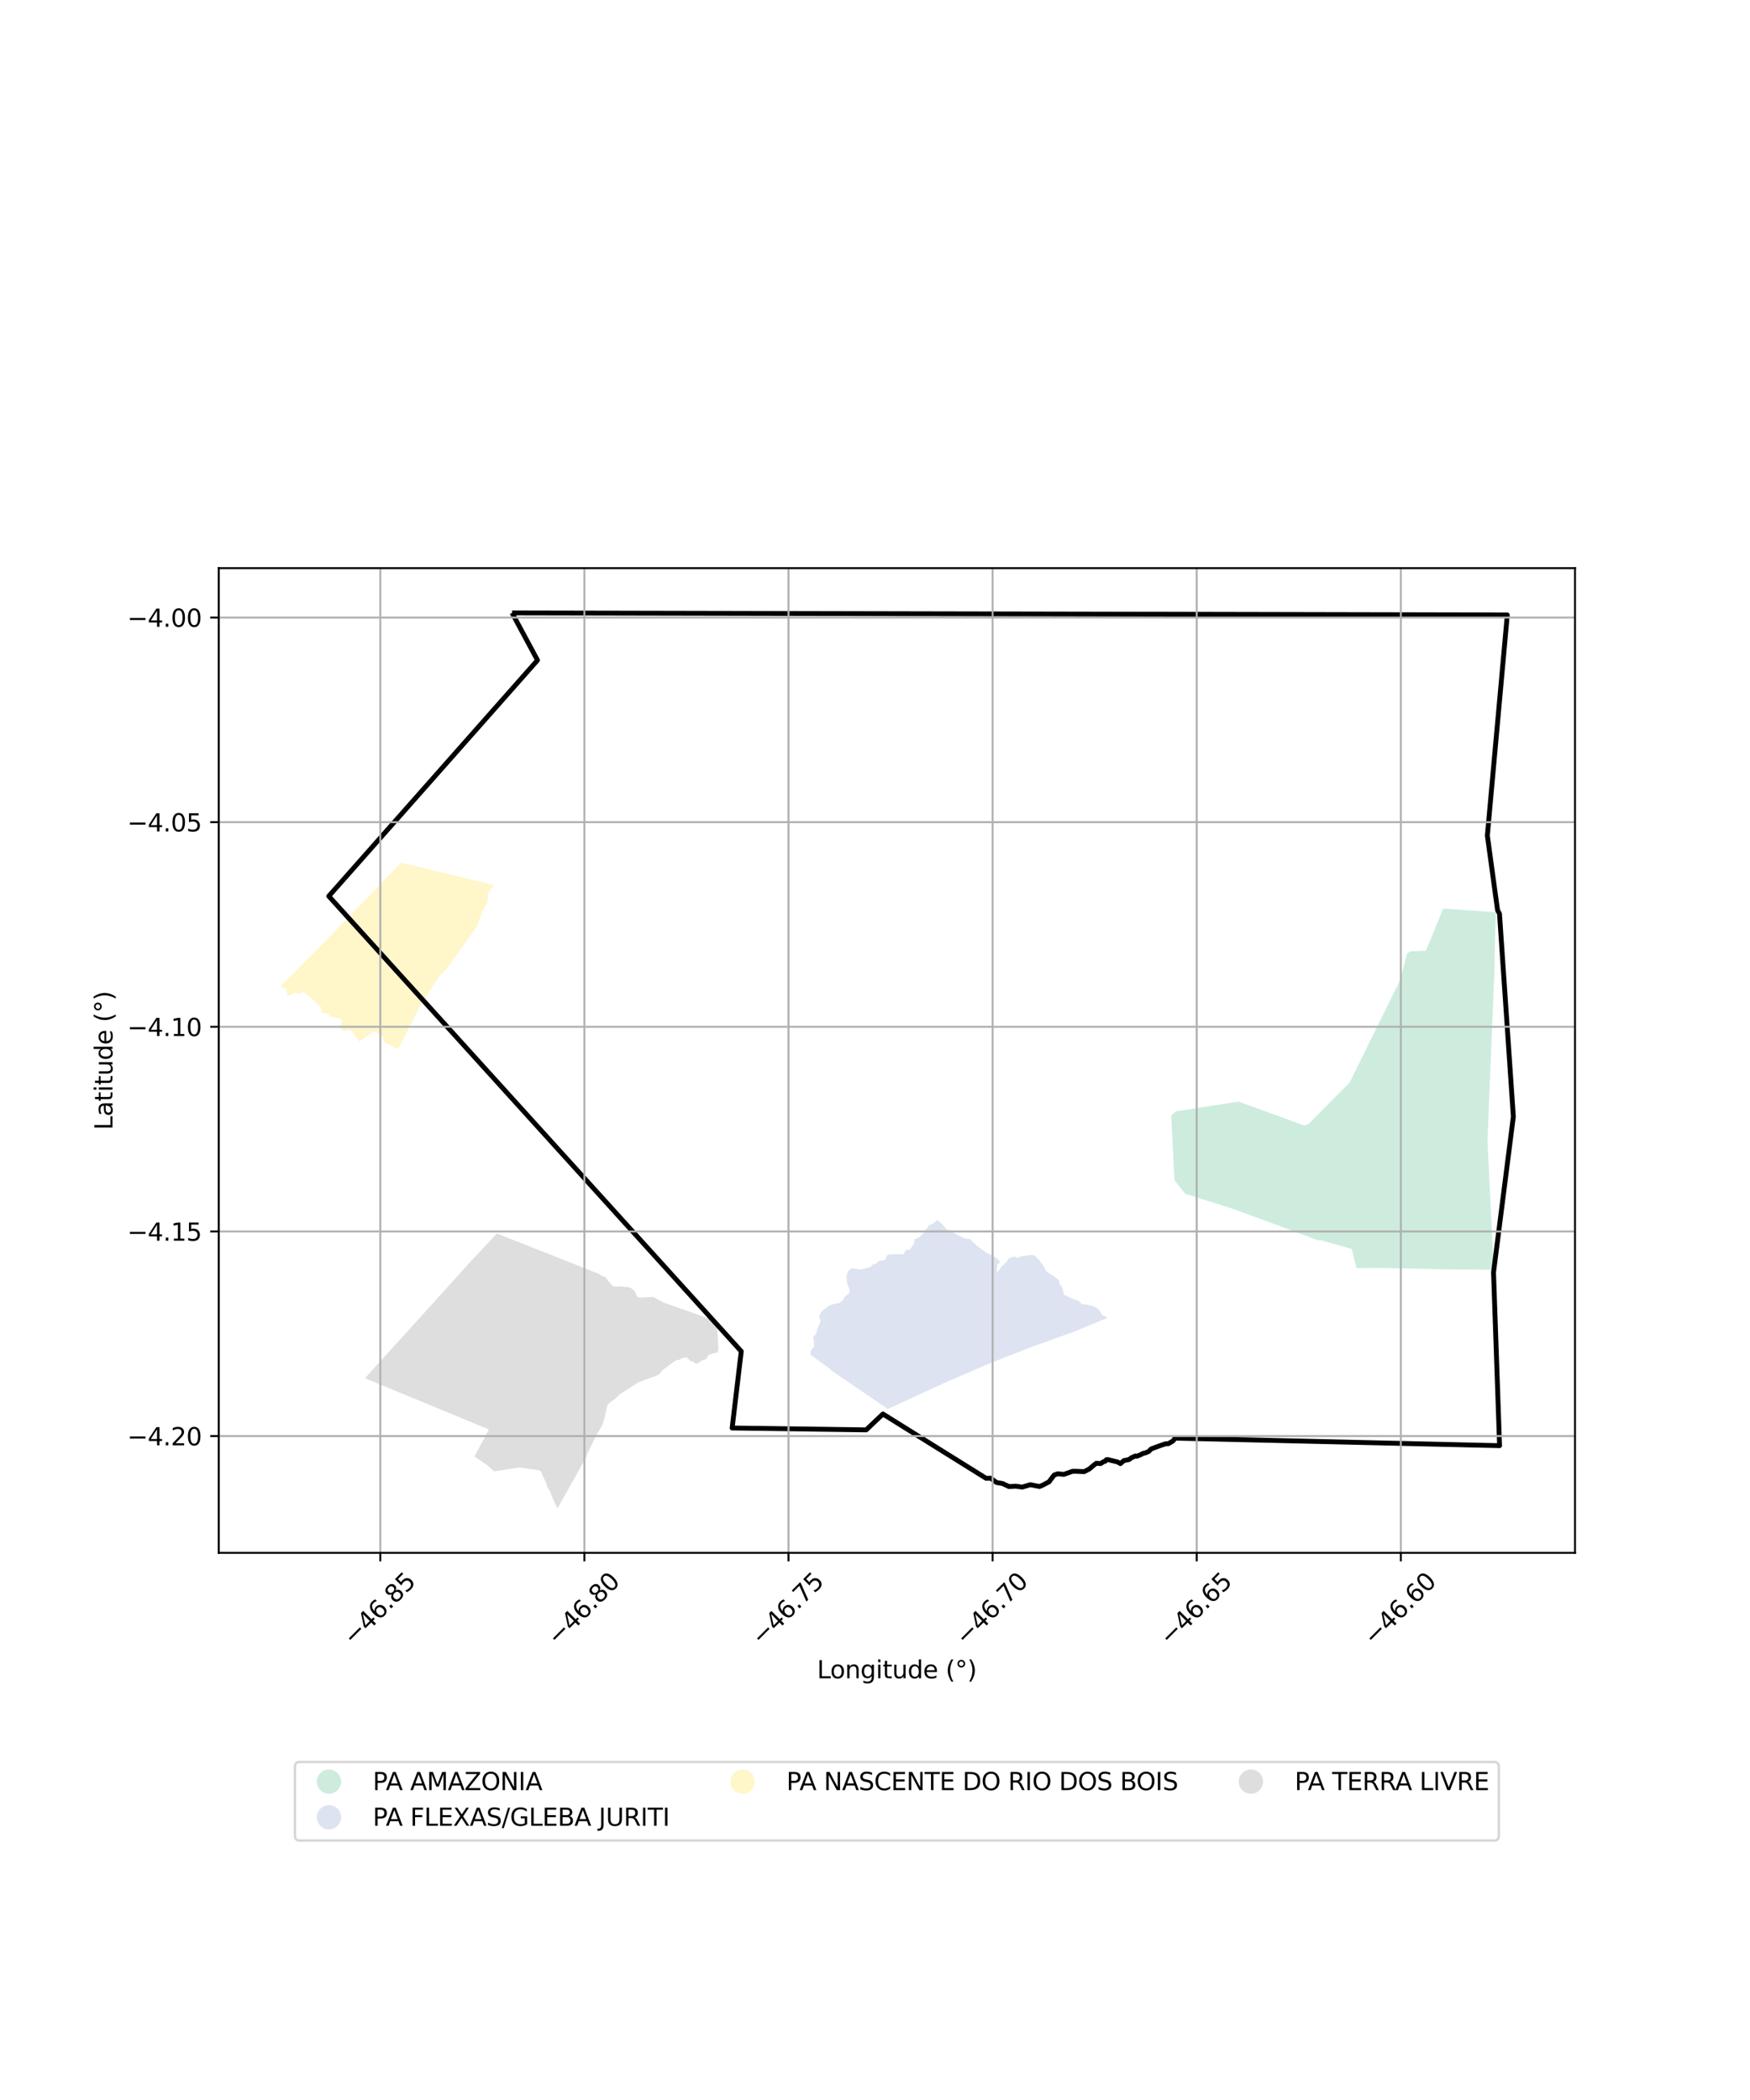 <?xml version="1.0" encoding="utf-8" standalone="no"?>
<!DOCTYPE svg PUBLIC "-//W3C//DTD SVG 1.1//EN"
  "http://www.w3.org/Graphics/SVG/1.1/DTD/svg11.dtd">
<svg xmlns:xlink="http://www.w3.org/1999/xlink" width="720pt" height="864pt" viewBox="0 0 720 864" xmlns="http://www.w3.org/2000/svg" version="1.1">
 <defs>
  <style type="text/css">*{stroke-linejoin: round; stroke-linecap: butt}</style>
 </defs>
 <g id="figure_1">
  <g id="patch_1">
   <path d="M 0 864 
L 720 864 
L 720 0 
L 0 0 
z
" style="fill: #ffffff"/>
  </g>
  <g id="axes_1">
   <g id="patch_2">
    <path d="M 90 638.885 
L 648 638.885 
L 648 233.755 
L 90 233.755 
z
" style="fill: #ffffff"/>
   </g>
   <g id="PatchCollection_1">
    <path d="M 204.431 507.489 
L 208.263 509.008 
L 215.287 511.79 
L 219.402 513.415 
L 228.056 516.844 
L 230.696 517.885 
L 246.206 524.024 
L 247.61 524.925 
L 249.046 525.431 
L 249.998 526.653 
L 251.762 528.818 
L 252.59 529.321 
L 253.618 529.339 
L 254.556 529.219 
L 257.128 529.454 
L 259.185 529.641 
L 260.679 530.788 
L 261.12 531.124 
L 261.842 532.846 
L 262.171 533.374 
L 262.638 533.722 
L 263.167 533.852 
L 268.371 533.621 
L 268.704 533.606 
L 271.115 534.874 
L 273.069 535.9 
L 273.179 535.958 
L 273.26 535.999 
L 276.058 536.987 
L 277.793 537.599 
L 278.397 537.812 
L 281.351 538.854 
L 288.182 541.264 
L 291.467 542.422 
L 293.446 543.118 
L 295.113 547.15 
L 295.571 555.165 
L 295.112 556.569 
L 293.874 556.686 
L 292.179 557.29 
L 291.549 557.516 
L 290.812 558.671 
L 290.455 559.241 
L 288.689 559.781 
L 286.97 561.034 
L 286.098 560.873 
L 285.063 560.153 
L 284.187 559.978 
L 282.431 558.436 
L 280.878 558.693 
L 279.578 559.426 
L 278.203 559.66 
L 277.592 560.014 
L 272.639 563.661 
L 271.271 565.302 
L 270.546 565.823 
L 269.363 566.334 
L 268.529 566.54 
L 262.428 568.83 
L 254.956 573.71 
L 254.173 574.4 
L 253.26 575.446 
L 251.789 576.366 
L 250.233 577.678 
L 249.721 578.721 
L 248.683 583.607 
L 247.82 586.32 
L 245.682 589.886 
L 241.575 598.174 
L 241.299 599.285 
L 229.46 620.47 
L 229.029 619.991 
L 227.063 615.603 
L 226.381 613.68 
L 225.926 612.848 
L 225.35 612.149 
L 224.696 610.148 
L 222.634 605.586 
L 222.308 605.212 
L 221.863 604.905 
L 216.267 604.155 
L 213.763 603.744 
L 203.609 605.303 
L 203.126 605.228 
L 200.396 602.753 
L 195.222 599.243 
L 201.131 588.116 
L 150.175 567.048 
L 191.428 521.466 
L 193.011 519.715 
L 204.431 507.489 
" clip-path="url(#p5efaf384f2)" style="fill: #cccccc; fill-opacity: 0.65"/>
    <path d="M 385.708 501.921 
L 387.566 503.568 
L 389.454 505.676 
L 392.022 506.975 
L 394.668 508.477 
L 397.106 509.627 
L 398.826 509.675 
L 400.181 510.853 
L 402.009 512.58 
L 404.337 514.359 
L 406.453 515.77 
L 408.516 516.539 
L 410.582 518.093 
L 411.532 519.405 
L 410.406 520.177 
L 410.017 523.153 
L 410.484 523.136 
L 411.447 522.021 
L 412.11 521.018 
L 414.101 519.267 
L 415.069 517.603 
L 417.312 517.012 
L 418.605 517.529 
L 420.57 516.763 
L 423.899 516.362 
L 425.811 516.526 
L 427.466 518.364 
L 429.281 520.796 
L 430.525 523.137 
L 433.259 524.92 
L 435.672 526.717 
L 435.91 528.236 
L 437.097 529.774 
L 437.616 532.458 
L 438.291 532.977 
L 440.767 534.138 
L 443.583 535.113 
L 445.284 536.619 
L 447.118 536.747 
L 450.058 537.528 
L 451.901 538.588 
L 453.425 540.969 
L 455.766 542.138 
L 455.428 542.272 
L 455.215 542.36 
L 441.942 547.863 
L 423.775 554.414 
L 408.022 560.579 
L 389.256 568.647 
L 365.279 579.709 
L 342.155 563.914 
L 341.313 563.112 
L 333.422 557.316 
L 333.532 555.992 
L 334.352 554.6 
L 334.965 554.022 
L 334.907 553.303 
L 334.892 551.677 
L 334.489 550.359 
L 335.742 548.729 
L 336.485 546.313 
L 336.551 546.067 
L 337.643 543.527 
L 336.986 541.746 
L 337.759 539.868 
L 340.2 537.836 
L 341.492 537.016 
L 343.145 536.501 
L 345.449 536.02 
L 346.805 534.897 
L 347.399 533.596 
L 348.696 532.681 
L 349.658 531.454 
L 349.381 530.275 
L 348.525 527.962 
L 348.305 524.8 
L 349.081 522.711 
L 350.547 521.771 
L 353.665 522.306 
L 355.656 521.928 
L 357.749 521.504 
L 359.466 520.048 
L 360.352 520.023 
L 361.568 518.751 
L 364.047 518.435 
L 365.055 516.421 
L 366.104 516.068 
L 368.947 516.009 
L 371.763 515.995 
L 372.728 514.256 
L 374.253 514.22 
L 376.094 511.528 
L 376.251 509.822 
L 377.778 509.329 
L 379.799 507.55 
L 380.721 506.387 
L 382.142 504.152 
L 383.819 503.443 
L 385.708 501.921 
" clip-path="url(#p5efaf384f2)" style="fill: #cbd5e8; fill-opacity: 0.65"/>
    <path d="M 555.531 444.878 
L 576.08 403.181 
L 578.945 392.222 
L 580.353 391.418 
L 586.677 391.111 
L 593.759 373.827 
L 615.507 375.316 
L 615.159 382.884 
L 614.823 400.029 
L 611.98 469.295 
L 614.48 520.037 
L 614.432 522.383 
L 595.78 522.254 
L 569.127 521.698 
L 558.16 521.751 
L 556.118 513.844 
L 543.328 510.255 
L 542.269 510.283 
L 507.187 497.297 
L 505.01 496.638 
L 487.565 491.135 
L 483.205 485.538 
L 481.868 459.07 
L 483.778 457.247 
L 507.897 453.475 
L 509.788 453.296 
L 536.814 463.143 
L 538.616 462.187 
L 555.243 445.41 
L 555.531 444.878 
" clip-path="url(#p5efaf384f2)" style="fill: #b3e2cd; fill-opacity: 0.65"/>
    <path d="M 115.364 405.82 
L 133.999 387.036 
L 150.013 370.506 
L 164.971 354.935 
L 203.142 364.069 
L 200.825 367.676 
L 200.661 371.194 
L 198.625 374.644 
L 197.401 377.657 
L 196.301 381.142 
L 194.189 384.027 
L 184.016 398.265 
L 180.298 402.183 
L 172.802 413.867 
L 171.047 417.338 
L 166.231 426.886 
L 163.757 431.761 
L 162.89 431.284 
L 159.758 429.552 
L 159.458 429.379 
L 158.512 429.022 
L 158.077 428.718 
L 157.841 427.948 
L 157.66 427.356 
L 157.479 426.763 
L 157.272 426.433 
L 154.282 424.357 
L 153.434 424.598 
L 147.86 428.577 
L 145.976 426.044 
L 144.07 423.743 
L 143.196 423.749 
L 141.301 424.134 
L 139.768 423.012 
L 140.654 420.37 
L 140.025 419.112 
L 135.733 418.301 
L 135.116 417.068 
L 132.032 416.49 
L 132.447 415.594 
L 132.227 414.931 
L 132.113 414.37 
L 132.023 414.427 
L 128.643 411.136 
L 124.891 407.986 
L 123.209 408.86 
L 121.868 408.607 
L 121.012 408.542 
L 118.498 409.778 
L 117.939 408.74 
L 117.81 407.004 
L 115.364 405.82 
" clip-path="url(#p5efaf384f2)" style="fill: #fff2ae; fill-opacity: 0.65"/>
   </g>
   <g id="PatchCollection_2">
    <path d="M 210.678 252.17 
L 620.139 253.022 
L 611.941 343.775 
L 616.153 374.544 
L 616.931 375.903 
L 622.636 459.403 
L 614.48 523.506 
L 616.968 594.794 
L 590.387 594.178 
L 483.48 591.694 
L 482.599 592.85 
L 480.712 593.968 
L 479.577 594.005 
L 477.356 594.756 
L 475.022 595.608 
L 473.612 596.142 
L 472.687 597.103 
L 472.505 597.25 
L 471.225 597.748 
L 470.764 597.873 
L 470.387 597.914 
L 469.092 598.603 
L 467.738 599.133 
L 467.111 599.037 
L 465.639 599.689 
L 464.475 600.524 
L 462.396 600.933 
L 460.978 602.171 
L 459.803 601.501 
L 455.825 600.523 
L 455.198 600.559 
L 454.738 601.197 
L 454.572 601.259 
L 454.18 601.294 
L 452.828 602.161 
L 451.086 602.029 
L 450.28 602.595 
L 448.144 604.402 
L 446.079 605.479 
L 442.788 605.34 
L 441.263 605.335 
L 438.749 606.227 
L 437.681 606.6 
L 435.151 606.355 
L 433.715 606.872 
L 432.018 609.08 
L 431.666 609.63 
L 429.091 610.998 
L 427.666 611.586 
L 423.873 610.845 
L 420.574 611.841 
L 417.893 611.458 
L 415.132 611.615 
L 412.473 610.365 
L 410.004 609.952 
L 407.612 608.176 
L 405.714 608.217 
L 363.728 582.054 
L 363.271 581.745 
L 356.371 588.297 
L 301.222 587.525 
L 304.973 555.974 
L 135.271 368.71 
L 221.145 271.633 
L 210.678 252.17 
" clip-path="url(#p5efaf384f2)" style="fill: none; stroke: #000000; stroke-width: 2"/>
   </g>
   <g id="matplotlib.axis_1">
    <g id="xtick_1">
     <g id="line2d_1">
      <path d="M 156.459 638.885 
L 156.459 233.755 
" clip-path="url(#p5efaf384f2)" style="fill: none; stroke: #b0b0b0; stroke-width: 0.8; stroke-linecap: square"/>
     </g>
     <g id="line2d_2">
      <defs>
       <path id="mc38a27cbc2" d="M 0 0 
L 0 3.5 
" style="stroke: #000000; stroke-width: 0.8"/>
      </defs>
      <g>
       <use xlink:href="#mc38a27cbc2" x="156.459" y="638.885" style="stroke: #000000; stroke-width: 0.8"/>
      </g>
     </g>
     <g id="text_1">
      <!-- −46.85 -->
      <g transform="translate(145.326 677.426) rotate(-45) scale(0.1 -0.1)">
       <defs>
        <path id="DejaVuSans-2212" d="M 678 2272 
L 4684 2272 
L 4684 1741 
L 678 1741 
L 678 2272 
z
" transform="scale(0.016)"/>
        <path id="DejaVuSans-34" d="M 2419 4116 
L 825 1625 
L 2419 1625 
L 2419 4116 
z
M 2253 4666 
L 3047 4666 
L 3047 1625 
L 3713 1625 
L 3713 1100 
L 3047 1100 
L 3047 0 
L 2419 0 
L 2419 1100 
L 313 1100 
L 313 1709 
L 2253 4666 
z
" transform="scale(0.016)"/>
        <path id="DejaVuSans-36" d="M 2113 2584 
Q 1688 2584 1439 2293 
Q 1191 2003 1191 1497 
Q 1191 994 1439 701 
Q 1688 409 2113 409 
Q 2538 409 2786 701 
Q 3034 994 3034 1497 
Q 3034 2003 2786 2293 
Q 2538 2584 2113 2584 
z
M 3366 4563 
L 3366 3988 
Q 3128 4100 2886 4159 
Q 2644 4219 2406 4219 
Q 1781 4219 1451 3797 
Q 1122 3375 1075 2522 
Q 1259 2794 1537 2939 
Q 1816 3084 2150 3084 
Q 2853 3084 3261 2657 
Q 3669 2231 3669 1497 
Q 3669 778 3244 343 
Q 2819 -91 2113 -91 
Q 1303 -91 875 529 
Q 447 1150 447 2328 
Q 447 3434 972 4092 
Q 1497 4750 2381 4750 
Q 2619 4750 2861 4703 
Q 3103 4656 3366 4563 
z
" transform="scale(0.016)"/>
        <path id="DejaVuSans-2e" d="M 684 794 
L 1344 794 
L 1344 0 
L 684 0 
L 684 794 
z
" transform="scale(0.016)"/>
        <path id="DejaVuSans-38" d="M 2034 2216 
Q 1584 2216 1326 1975 
Q 1069 1734 1069 1313 
Q 1069 891 1326 650 
Q 1584 409 2034 409 
Q 2484 409 2743 651 
Q 3003 894 3003 1313 
Q 3003 1734 2745 1975 
Q 2488 2216 2034 2216 
z
M 1403 2484 
Q 997 2584 770 2862 
Q 544 3141 544 3541 
Q 544 4100 942 4425 
Q 1341 4750 2034 4750 
Q 2731 4750 3128 4425 
Q 3525 4100 3525 3541 
Q 3525 3141 3298 2862 
Q 3072 2584 2669 2484 
Q 3125 2378 3379 2068 
Q 3634 1759 3634 1313 
Q 3634 634 3220 271 
Q 2806 -91 2034 -91 
Q 1263 -91 848 271 
Q 434 634 434 1313 
Q 434 1759 690 2068 
Q 947 2378 1403 2484 
z
M 1172 3481 
Q 1172 3119 1398 2916 
Q 1625 2713 2034 2713 
Q 2441 2713 2670 2916 
Q 2900 3119 2900 3481 
Q 2900 3844 2670 4047 
Q 2441 4250 2034 4250 
Q 1625 4250 1398 4047 
Q 1172 3844 1172 3481 
z
" transform="scale(0.016)"/>
        <path id="DejaVuSans-35" d="M 691 4666 
L 3169 4666 
L 3169 4134 
L 1269 4134 
L 1269 2991 
Q 1406 3038 1543 3061 
Q 1681 3084 1819 3084 
Q 2600 3084 3056 2656 
Q 3513 2228 3513 1497 
Q 3513 744 3044 326 
Q 2575 -91 1722 -91 
Q 1428 -91 1123 -41 
Q 819 9 494 109 
L 494 744 
Q 775 591 1075 516 
Q 1375 441 1709 441 
Q 2250 441 2565 725 
Q 2881 1009 2881 1497 
Q 2881 1984 2565 2268 
Q 2250 2553 1709 2553 
Q 1456 2553 1204 2497 
Q 953 2441 691 2322 
L 691 4666 
z
" transform="scale(0.016)"/>
       </defs>
       <use xlink:href="#DejaVuSans-2212"/>
       <use xlink:href="#DejaVuSans-34" transform="translate(83.789 0)"/>
       <use xlink:href="#DejaVuSans-36" transform="translate(147.412 0)"/>
       <use xlink:href="#DejaVuSans-2e" transform="translate(211.035 0)"/>
       <use xlink:href="#DejaVuSans-38" transform="translate(242.822 0)"/>
       <use xlink:href="#DejaVuSans-35" transform="translate(306.445 0)"/>
      </g>
     </g>
    </g>
    <g id="xtick_2">
     <g id="line2d_3">
      <path d="M 240.435 638.885 
L 240.435 233.755 
" clip-path="url(#p5efaf384f2)" style="fill: none; stroke: #b0b0b0; stroke-width: 0.8; stroke-linecap: square"/>
     </g>
     <g id="line2d_4">
      <g>
       <use xlink:href="#mc38a27cbc2" x="240.435" y="638.885" style="stroke: #000000; stroke-width: 0.8"/>
      </g>
     </g>
     <g id="text_2">
      <!-- −46.80 -->
      <g transform="translate(229.302 677.426) rotate(-45) scale(0.1 -0.1)">
       <defs>
        <path id="DejaVuSans-30" d="M 2034 4250 
Q 1547 4250 1301 3770 
Q 1056 3291 1056 2328 
Q 1056 1369 1301 889 
Q 1547 409 2034 409 
Q 2525 409 2770 889 
Q 3016 1369 3016 2328 
Q 3016 3291 2770 3770 
Q 2525 4250 2034 4250 
z
M 2034 4750 
Q 2819 4750 3233 4129 
Q 3647 3509 3647 2328 
Q 3647 1150 3233 529 
Q 2819 -91 2034 -91 
Q 1250 -91 836 529 
Q 422 1150 422 2328 
Q 422 3509 836 4129 
Q 1250 4750 2034 4750 
z
" transform="scale(0.016)"/>
       </defs>
       <use xlink:href="#DejaVuSans-2212"/>
       <use xlink:href="#DejaVuSans-34" transform="translate(83.789 0)"/>
       <use xlink:href="#DejaVuSans-36" transform="translate(147.412 0)"/>
       <use xlink:href="#DejaVuSans-2e" transform="translate(211.035 0)"/>
       <use xlink:href="#DejaVuSans-38" transform="translate(242.822 0)"/>
       <use xlink:href="#DejaVuSans-30" transform="translate(306.445 0)"/>
      </g>
     </g>
    </g>
    <g id="xtick_3">
     <g id="line2d_5">
      <path d="M 324.411 638.885 
L 324.411 233.755 
" clip-path="url(#p5efaf384f2)" style="fill: none; stroke: #b0b0b0; stroke-width: 0.8; stroke-linecap: square"/>
     </g>
     <g id="line2d_6">
      <g>
       <use xlink:href="#mc38a27cbc2" x="324.411" y="638.885" style="stroke: #000000; stroke-width: 0.8"/>
      </g>
     </g>
     <g id="text_3">
      <!-- −46.75 -->
      <g transform="translate(313.278 677.426) rotate(-45) scale(0.1 -0.1)">
       <defs>
        <path id="DejaVuSans-37" d="M 525 4666 
L 3525 4666 
L 3525 4397 
L 1831 0 
L 1172 0 
L 2766 4134 
L 525 4134 
L 525 4666 
z
" transform="scale(0.016)"/>
       </defs>
       <use xlink:href="#DejaVuSans-2212"/>
       <use xlink:href="#DejaVuSans-34" transform="translate(83.789 0)"/>
       <use xlink:href="#DejaVuSans-36" transform="translate(147.412 0)"/>
       <use xlink:href="#DejaVuSans-2e" transform="translate(211.035 0)"/>
       <use xlink:href="#DejaVuSans-37" transform="translate(242.822 0)"/>
       <use xlink:href="#DejaVuSans-35" transform="translate(306.445 0)"/>
      </g>
     </g>
    </g>
    <g id="xtick_4">
     <g id="line2d_7">
      <path d="M 408.387 638.885 
L 408.387 233.755 
" clip-path="url(#p5efaf384f2)" style="fill: none; stroke: #b0b0b0; stroke-width: 0.8; stroke-linecap: square"/>
     </g>
     <g id="line2d_8">
      <g>
       <use xlink:href="#mc38a27cbc2" x="408.387" y="638.885" style="stroke: #000000; stroke-width: 0.8"/>
      </g>
     </g>
     <g id="text_4">
      <!-- −46.70 -->
      <g transform="translate(397.254 677.426) rotate(-45) scale(0.1 -0.1)">
       <use xlink:href="#DejaVuSans-2212"/>
       <use xlink:href="#DejaVuSans-34" transform="translate(83.789 0)"/>
       <use xlink:href="#DejaVuSans-36" transform="translate(147.412 0)"/>
       <use xlink:href="#DejaVuSans-2e" transform="translate(211.035 0)"/>
       <use xlink:href="#DejaVuSans-37" transform="translate(242.822 0)"/>
       <use xlink:href="#DejaVuSans-30" transform="translate(306.445 0)"/>
      </g>
     </g>
    </g>
    <g id="xtick_5">
     <g id="line2d_9">
      <path d="M 492.363 638.885 
L 492.363 233.755 
" clip-path="url(#p5efaf384f2)" style="fill: none; stroke: #b0b0b0; stroke-width: 0.8; stroke-linecap: square"/>
     </g>
     <g id="line2d_10">
      <g>
       <use xlink:href="#mc38a27cbc2" x="492.363" y="638.885" style="stroke: #000000; stroke-width: 0.8"/>
      </g>
     </g>
     <g id="text_5">
      <!-- −46.65 -->
      <g transform="translate(481.23 677.426) rotate(-45) scale(0.1 -0.1)">
       <use xlink:href="#DejaVuSans-2212"/>
       <use xlink:href="#DejaVuSans-34" transform="translate(83.789 0)"/>
       <use xlink:href="#DejaVuSans-36" transform="translate(147.412 0)"/>
       <use xlink:href="#DejaVuSans-2e" transform="translate(211.035 0)"/>
       <use xlink:href="#DejaVuSans-36" transform="translate(242.822 0)"/>
       <use xlink:href="#DejaVuSans-35" transform="translate(306.445 0)"/>
      </g>
     </g>
    </g>
    <g id="xtick_6">
     <g id="line2d_11">
      <path d="M 576.339 638.885 
L 576.339 233.755 
" clip-path="url(#p5efaf384f2)" style="fill: none; stroke: #b0b0b0; stroke-width: 0.8; stroke-linecap: square"/>
     </g>
     <g id="line2d_12">
      <g>
       <use xlink:href="#mc38a27cbc2" x="576.339" y="638.885" style="stroke: #000000; stroke-width: 0.8"/>
      </g>
     </g>
     <g id="text_6">
      <!-- −46.60 -->
      <g transform="translate(565.206 677.426) rotate(-45) scale(0.1 -0.1)">
       <use xlink:href="#DejaVuSans-2212"/>
       <use xlink:href="#DejaVuSans-34" transform="translate(83.789 0)"/>
       <use xlink:href="#DejaVuSans-36" transform="translate(147.412 0)"/>
       <use xlink:href="#DejaVuSans-2e" transform="translate(211.035 0)"/>
       <use xlink:href="#DejaVuSans-36" transform="translate(242.822 0)"/>
       <use xlink:href="#DejaVuSans-30" transform="translate(306.445 0)"/>
      </g>
     </g>
    </g>
    <g id="text_7">
     <!-- Longitude (°) -->
     <g transform="translate(336.14 690.495) scale(0.1 -0.1)">
      <defs>
       <path id="DejaVuSans-4c" d="M 628 4666 
L 1259 4666 
L 1259 531 
L 3531 531 
L 3531 0 
L 628 0 
L 628 4666 
z
" transform="scale(0.016)"/>
       <path id="DejaVuSans-6f" d="M 1959 3097 
Q 1497 3097 1228 2736 
Q 959 2375 959 1747 
Q 959 1119 1226 758 
Q 1494 397 1959 397 
Q 2419 397 2687 759 
Q 2956 1122 2956 1747 
Q 2956 2369 2687 2733 
Q 2419 3097 1959 3097 
z
M 1959 3584 
Q 2709 3584 3137 3096 
Q 3566 2609 3566 1747 
Q 3566 888 3137 398 
Q 2709 -91 1959 -91 
Q 1206 -91 779 398 
Q 353 888 353 1747 
Q 353 2609 779 3096 
Q 1206 3584 1959 3584 
z
" transform="scale(0.016)"/>
       <path id="DejaVuSans-6e" d="M 3513 2113 
L 3513 0 
L 2938 0 
L 2938 2094 
Q 2938 2591 2744 2837 
Q 2550 3084 2163 3084 
Q 1697 3084 1428 2787 
Q 1159 2491 1159 1978 
L 1159 0 
L 581 0 
L 581 3500 
L 1159 3500 
L 1159 2956 
Q 1366 3272 1645 3428 
Q 1925 3584 2291 3584 
Q 2894 3584 3203 3211 
Q 3513 2838 3513 2113 
z
" transform="scale(0.016)"/>
       <path id="DejaVuSans-67" d="M 2906 1791 
Q 2906 2416 2648 2759 
Q 2391 3103 1925 3103 
Q 1463 3103 1205 2759 
Q 947 2416 947 1791 
Q 947 1169 1205 825 
Q 1463 481 1925 481 
Q 2391 481 2648 825 
Q 2906 1169 2906 1791 
z
M 3481 434 
Q 3481 -459 3084 -895 
Q 2688 -1331 1869 -1331 
Q 1566 -1331 1297 -1286 
Q 1028 -1241 775 -1147 
L 775 -588 
Q 1028 -725 1275 -790 
Q 1522 -856 1778 -856 
Q 2344 -856 2625 -561 
Q 2906 -266 2906 331 
L 2906 616 
Q 2728 306 2450 153 
Q 2172 0 1784 0 
Q 1141 0 747 490 
Q 353 981 353 1791 
Q 353 2603 747 3093 
Q 1141 3584 1784 3584 
Q 2172 3584 2450 3431 
Q 2728 3278 2906 2969 
L 2906 3500 
L 3481 3500 
L 3481 434 
z
" transform="scale(0.016)"/>
       <path id="DejaVuSans-69" d="M 603 3500 
L 1178 3500 
L 1178 0 
L 603 0 
L 603 3500 
z
M 603 4863 
L 1178 4863 
L 1178 4134 
L 603 4134 
L 603 4863 
z
" transform="scale(0.016)"/>
       <path id="DejaVuSans-74" d="M 1172 4494 
L 1172 3500 
L 2356 3500 
L 2356 3053 
L 1172 3053 
L 1172 1153 
Q 1172 725 1289 603 
Q 1406 481 1766 481 
L 2356 481 
L 2356 0 
L 1766 0 
Q 1100 0 847 248 
Q 594 497 594 1153 
L 594 3053 
L 172 3053 
L 172 3500 
L 594 3500 
L 594 4494 
L 1172 4494 
z
" transform="scale(0.016)"/>
       <path id="DejaVuSans-75" d="M 544 1381 
L 544 3500 
L 1119 3500 
L 1119 1403 
Q 1119 906 1312 657 
Q 1506 409 1894 409 
Q 2359 409 2629 706 
Q 2900 1003 2900 1516 
L 2900 3500 
L 3475 3500 
L 3475 0 
L 2900 0 
L 2900 538 
Q 2691 219 2414 64 
Q 2138 -91 1772 -91 
Q 1169 -91 856 284 
Q 544 659 544 1381 
z
M 1991 3584 
L 1991 3584 
z
" transform="scale(0.016)"/>
       <path id="DejaVuSans-64" d="M 2906 2969 
L 2906 4863 
L 3481 4863 
L 3481 0 
L 2906 0 
L 2906 525 
Q 2725 213 2448 61 
Q 2172 -91 1784 -91 
Q 1150 -91 751 415 
Q 353 922 353 1747 
Q 353 2572 751 3078 
Q 1150 3584 1784 3584 
Q 2172 3584 2448 3432 
Q 2725 3281 2906 2969 
z
M 947 1747 
Q 947 1113 1208 752 
Q 1469 391 1925 391 
Q 2381 391 2643 752 
Q 2906 1113 2906 1747 
Q 2906 2381 2643 2742 
Q 2381 3103 1925 3103 
Q 1469 3103 1208 2742 
Q 947 2381 947 1747 
z
" transform="scale(0.016)"/>
       <path id="DejaVuSans-65" d="M 3597 1894 
L 3597 1613 
L 953 1613 
Q 991 1019 1311 708 
Q 1631 397 2203 397 
Q 2534 397 2845 478 
Q 3156 559 3463 722 
L 3463 178 
Q 3153 47 2828 -22 
Q 2503 -91 2169 -91 
Q 1331 -91 842 396 
Q 353 884 353 1716 
Q 353 2575 817 3079 
Q 1281 3584 2069 3584 
Q 2775 3584 3186 3129 
Q 3597 2675 3597 1894 
z
M 3022 2063 
Q 3016 2534 2758 2815 
Q 2500 3097 2075 3097 
Q 1594 3097 1305 2825 
Q 1016 2553 972 2059 
L 3022 2063 
z
" transform="scale(0.016)"/>
       <path id="DejaVuSans-20" transform="scale(0.016)"/>
       <path id="DejaVuSans-28" d="M 1984 4856 
Q 1566 4138 1362 3434 
Q 1159 2731 1159 2009 
Q 1159 1288 1364 580 
Q 1569 -128 1984 -844 
L 1484 -844 
Q 1016 -109 783 600 
Q 550 1309 550 2009 
Q 550 2706 781 3412 
Q 1013 4119 1484 4856 
L 1984 4856 
z
" transform="scale(0.016)"/>
       <path id="DejaVuSans-b0" d="M 1600 4347 
Q 1350 4347 1178 4173 
Q 1006 4000 1006 3750 
Q 1006 3503 1178 3333 
Q 1350 3163 1600 3163 
Q 1850 3163 2022 3333 
Q 2194 3503 2194 3750 
Q 2194 3997 2020 4172 
Q 1847 4347 1600 4347 
z
M 1600 4750 
Q 1800 4750 1984 4673 
Q 2169 4597 2303 4453 
Q 2447 4313 2519 4134 
Q 2591 3956 2591 3750 
Q 2591 3338 2302 3052 
Q 2013 2766 1594 2766 
Q 1172 2766 890 3047 
Q 609 3328 609 3750 
Q 609 4169 896 4459 
Q 1184 4750 1600 4750 
z
" transform="scale(0.016)"/>
       <path id="DejaVuSans-29" d="M 513 4856 
L 1013 4856 
Q 1481 4119 1714 3412 
Q 1947 2706 1947 2009 
Q 1947 1309 1714 600 
Q 1481 -109 1013 -844 
L 513 -844 
Q 928 -128 1133 580 
Q 1338 1288 1338 2009 
Q 1338 2731 1133 3434 
Q 928 4138 513 4856 
z
" transform="scale(0.016)"/>
      </defs>
      <use xlink:href="#DejaVuSans-4c"/>
      <use xlink:href="#DejaVuSans-6f" transform="translate(53.963 0)"/>
      <use xlink:href="#DejaVuSans-6e" transform="translate(115.145 0)"/>
      <use xlink:href="#DejaVuSans-67" transform="translate(178.523 0)"/>
      <use xlink:href="#DejaVuSans-69" transform="translate(242 0)"/>
      <use xlink:href="#DejaVuSans-74" transform="translate(269.783 0)"/>
      <use xlink:href="#DejaVuSans-75" transform="translate(308.992 0)"/>
      <use xlink:href="#DejaVuSans-64" transform="translate(372.371 0)"/>
      <use xlink:href="#DejaVuSans-65" transform="translate(435.848 0)"/>
      <use xlink:href="#DejaVuSans-20" transform="translate(497.371 0)"/>
      <use xlink:href="#DejaVuSans-28" transform="translate(529.158 0)"/>
      <use xlink:href="#DejaVuSans-b0" transform="translate(568.172 0)"/>
      <use xlink:href="#DejaVuSans-29" transform="translate(618.172 0)"/>
     </g>
    </g>
   </g>
   <g id="matplotlib.axis_2">
    <g id="ytick_1">
     <g id="line2d_13">
      <path d="M 90 590.845 
L 648 590.845 
" clip-path="url(#p5efaf384f2)" style="fill: none; stroke: #b0b0b0; stroke-width: 0.8; stroke-linecap: square"/>
     </g>
     <g id="line2d_14">
      <defs>
       <path id="m81296262a9" d="M 0 0 
L -3.5 0 
" style="stroke: #000000; stroke-width: 0.8"/>
      </defs>
      <g>
       <use xlink:href="#m81296262a9" x="90" y="590.845" style="stroke: #000000; stroke-width: 0.8"/>
      </g>
     </g>
     <g id="text_8">
      <!-- −4.20 -->
      <g transform="translate(52.355 594.645) scale(0.1 -0.1)">
       <defs>
        <path id="DejaVuSans-32" d="M 1228 531 
L 3431 531 
L 3431 0 
L 469 0 
L 469 531 
Q 828 903 1448 1529 
Q 2069 2156 2228 2338 
Q 2531 2678 2651 2914 
Q 2772 3150 2772 3378 
Q 2772 3750 2511 3984 
Q 2250 4219 1831 4219 
Q 1534 4219 1204 4116 
Q 875 4013 500 3803 
L 500 4441 
Q 881 4594 1212 4672 
Q 1544 4750 1819 4750 
Q 2544 4750 2975 4387 
Q 3406 4025 3406 3419 
Q 3406 3131 3298 2873 
Q 3191 2616 2906 2266 
Q 2828 2175 2409 1742 
Q 1991 1309 1228 531 
z
" transform="scale(0.016)"/>
       </defs>
       <use xlink:href="#DejaVuSans-2212"/>
       <use xlink:href="#DejaVuSans-34" transform="translate(83.789 0)"/>
       <use xlink:href="#DejaVuSans-2e" transform="translate(147.412 0)"/>
       <use xlink:href="#DejaVuSans-32" transform="translate(179.199 0)"/>
       <use xlink:href="#DejaVuSans-30" transform="translate(242.822 0)"/>
      </g>
     </g>
    </g>
    <g id="ytick_2">
     <g id="line2d_15">
      <path d="M 90 506.653 
L 648 506.653 
" clip-path="url(#p5efaf384f2)" style="fill: none; stroke: #b0b0b0; stroke-width: 0.8; stroke-linecap: square"/>
     </g>
     <g id="line2d_16">
      <g>
       <use xlink:href="#m81296262a9" x="90" y="506.653" style="stroke: #000000; stroke-width: 0.8"/>
      </g>
     </g>
     <g id="text_9">
      <!-- −4.15 -->
      <g transform="translate(52.355 510.453) scale(0.1 -0.1)">
       <defs>
        <path id="DejaVuSans-31" d="M 794 531 
L 1825 531 
L 1825 4091 
L 703 3866 
L 703 4441 
L 1819 4666 
L 2450 4666 
L 2450 531 
L 3481 531 
L 3481 0 
L 794 0 
L 794 531 
z
" transform="scale(0.016)"/>
       </defs>
       <use xlink:href="#DejaVuSans-2212"/>
       <use xlink:href="#DejaVuSans-34" transform="translate(83.789 0)"/>
       <use xlink:href="#DejaVuSans-2e" transform="translate(147.412 0)"/>
       <use xlink:href="#DejaVuSans-31" transform="translate(179.199 0)"/>
       <use xlink:href="#DejaVuSans-35" transform="translate(242.822 0)"/>
      </g>
     </g>
    </g>
    <g id="ytick_3">
     <g id="line2d_17">
      <path d="M 90 422.461 
L 648 422.461 
" clip-path="url(#p5efaf384f2)" style="fill: none; stroke: #b0b0b0; stroke-width: 0.8; stroke-linecap: square"/>
     </g>
     <g id="line2d_18">
      <g>
       <use xlink:href="#m81296262a9" x="90" y="422.461" style="stroke: #000000; stroke-width: 0.8"/>
      </g>
     </g>
     <g id="text_10">
      <!-- −4.10 -->
      <g transform="translate(52.355 426.261) scale(0.1 -0.1)">
       <use xlink:href="#DejaVuSans-2212"/>
       <use xlink:href="#DejaVuSans-34" transform="translate(83.789 0)"/>
       <use xlink:href="#DejaVuSans-2e" transform="translate(147.412 0)"/>
       <use xlink:href="#DejaVuSans-31" transform="translate(179.199 0)"/>
       <use xlink:href="#DejaVuSans-30" transform="translate(242.822 0)"/>
      </g>
     </g>
    </g>
    <g id="ytick_4">
     <g id="line2d_19">
      <path d="M 90 338.269 
L 648 338.269 
" clip-path="url(#p5efaf384f2)" style="fill: none; stroke: #b0b0b0; stroke-width: 0.8; stroke-linecap: square"/>
     </g>
     <g id="line2d_20">
      <g>
       <use xlink:href="#m81296262a9" x="90" y="338.269" style="stroke: #000000; stroke-width: 0.8"/>
      </g>
     </g>
     <g id="text_11">
      <!-- −4.05 -->
      <g transform="translate(52.355 342.068) scale(0.1 -0.1)">
       <use xlink:href="#DejaVuSans-2212"/>
       <use xlink:href="#DejaVuSans-34" transform="translate(83.789 0)"/>
       <use xlink:href="#DejaVuSans-2e" transform="translate(147.412 0)"/>
       <use xlink:href="#DejaVuSans-30" transform="translate(179.199 0)"/>
       <use xlink:href="#DejaVuSans-35" transform="translate(242.822 0)"/>
      </g>
     </g>
    </g>
    <g id="ytick_5">
     <g id="line2d_21">
      <path d="M 90 254.077 
L 648 254.077 
" clip-path="url(#p5efaf384f2)" style="fill: none; stroke: #b0b0b0; stroke-width: 0.8; stroke-linecap: square"/>
     </g>
     <g id="line2d_22">
      <g>
       <use xlink:href="#m81296262a9" x="90" y="254.077" style="stroke: #000000; stroke-width: 0.8"/>
      </g>
     </g>
     <g id="text_12">
      <!-- −4.00 -->
      <g transform="translate(52.355 257.876) scale(0.1 -0.1)">
       <use xlink:href="#DejaVuSans-2212"/>
       <use xlink:href="#DejaVuSans-34" transform="translate(83.789 0)"/>
       <use xlink:href="#DejaVuSans-2e" transform="translate(147.412 0)"/>
       <use xlink:href="#DejaVuSans-30" transform="translate(179.199 0)"/>
       <use xlink:href="#DejaVuSans-30" transform="translate(242.822 0)"/>
      </g>
     </g>
    </g>
    <g id="text_13">
     <!-- Latitude (°) -->
     <g transform="translate(46.275 464.89) rotate(-90) scale(0.1 -0.1)">
      <defs>
       <path id="DejaVuSans-61" d="M 2194 1759 
Q 1497 1759 1228 1600 
Q 959 1441 959 1056 
Q 959 750 1161 570 
Q 1363 391 1709 391 
Q 2188 391 2477 730 
Q 2766 1069 2766 1631 
L 2766 1759 
L 2194 1759 
z
M 3341 1997 
L 3341 0 
L 2766 0 
L 2766 531 
Q 2569 213 2275 61 
Q 1981 -91 1556 -91 
Q 1019 -91 701 211 
Q 384 513 384 1019 
Q 384 1609 779 1909 
Q 1175 2209 1959 2209 
L 2766 2209 
L 2766 2266 
Q 2766 2663 2505 2880 
Q 2244 3097 1772 3097 
Q 1472 3097 1187 3025 
Q 903 2953 641 2809 
L 641 3341 
Q 956 3463 1253 3523 
Q 1550 3584 1831 3584 
Q 2591 3584 2966 3190 
Q 3341 2797 3341 1997 
z
" transform="scale(0.016)"/>
      </defs>
      <use xlink:href="#DejaVuSans-4c"/>
      <use xlink:href="#DejaVuSans-61" transform="translate(55.713 0)"/>
      <use xlink:href="#DejaVuSans-74" transform="translate(116.992 0)"/>
      <use xlink:href="#DejaVuSans-69" transform="translate(156.201 0)"/>
      <use xlink:href="#DejaVuSans-74" transform="translate(183.984 0)"/>
      <use xlink:href="#DejaVuSans-75" transform="translate(223.193 0)"/>
      <use xlink:href="#DejaVuSans-64" transform="translate(286.572 0)"/>
      <use xlink:href="#DejaVuSans-65" transform="translate(350.049 0)"/>
      <use xlink:href="#DejaVuSans-20" transform="translate(411.572 0)"/>
      <use xlink:href="#DejaVuSans-28" transform="translate(443.359 0)"/>
      <use xlink:href="#DejaVuSans-b0" transform="translate(482.373 0)"/>
      <use xlink:href="#DejaVuSans-29" transform="translate(532.373 0)"/>
     </g>
    </g>
   </g>
   <g id="patch_3">
    <path d="M 90 638.885 
L 90 233.755 
" style="fill: none; stroke: #000000; stroke-width: 0.8; stroke-linejoin: miter; stroke-linecap: square"/>
   </g>
   <g id="patch_4">
    <path d="M 648 638.885 
L 648 233.755 
" style="fill: none; stroke: #000000; stroke-width: 0.8; stroke-linejoin: miter; stroke-linecap: square"/>
   </g>
   <g id="patch_5">
    <path d="M 90 638.885 
L 648 638.885 
" style="fill: none; stroke: #000000; stroke-width: 0.8; stroke-linejoin: miter; stroke-linecap: square"/>
   </g>
   <g id="patch_6">
    <path d="M 90 233.755 
L 648 233.755 
" style="fill: none; stroke: #000000; stroke-width: 0.8; stroke-linejoin: miter; stroke-linecap: square"/>
   </g>
   <g id="legend_1">
    <g id="patch_7">
     <path d="M 123.345 757.267 
L 614.655 757.267 
Q 616.655 757.267 616.655 755.267 
L 616.655 726.911 
Q 616.655 724.911 614.655 724.911 
L 123.345 724.911 
Q 121.345 724.911 121.345 726.911 
L 121.345 755.267 
Q 121.345 757.267 123.345 757.267 
z
" style="fill: #ffffff; opacity: 0.8; stroke: #cccccc; stroke-linejoin: miter"/>
    </g>
    <g id="line2d_23">
     <defs>
      <path id="m692d3864d5" d="M 0 5 
C 1.326 5 2.598 4.473 3.536 3.536 
C 4.473 2.598 5 1.326 5 0 
C 5 -1.326 4.473 -2.598 3.536 -3.536 
C 2.598 -4.473 1.326 -5 0 -5 
C -1.326 -5 -2.598 -4.473 -3.536 -3.536 
C -4.473 -2.598 -5 -1.326 -5 0 
C -5 1.326 -4.473 2.598 -3.536 3.536 
C -2.598 4.473 -1.326 5 0 5 
z
"/>
     </defs>
     <g>
      <use xlink:href="#m692d3864d5" x="135.345" y="733.009" style="fill: #b3e2cd; fill-opacity: 0.65"/>
     </g>
    </g>
    <g id="text_14">
     <!-- PA AMAZONIA -->
     <g transform="translate(153.345 736.509) scale(0.1 -0.1)">
      <defs>
       <path id="DejaVuSans-50" d="M 1259 4147 
L 1259 2394 
L 2053 2394 
Q 2494 2394 2734 2622 
Q 2975 2850 2975 3272 
Q 2975 3691 2734 3919 
Q 2494 4147 2053 4147 
L 1259 4147 
z
M 628 4666 
L 2053 4666 
Q 2838 4666 3239 4311 
Q 3641 3956 3641 3272 
Q 3641 2581 3239 2228 
Q 2838 1875 2053 1875 
L 1259 1875 
L 1259 0 
L 628 0 
L 628 4666 
z
" transform="scale(0.016)"/>
       <path id="DejaVuSans-41" d="M 2188 4044 
L 1331 1722 
L 3047 1722 
L 2188 4044 
z
M 1831 4666 
L 2547 4666 
L 4325 0 
L 3669 0 
L 3244 1197 
L 1141 1197 
L 716 0 
L 50 0 
L 1831 4666 
z
" transform="scale(0.016)"/>
       <path id="DejaVuSans-4d" d="M 628 4666 
L 1569 4666 
L 2759 1491 
L 3956 4666 
L 4897 4666 
L 4897 0 
L 4281 0 
L 4281 4097 
L 3078 897 
L 2444 897 
L 1241 4097 
L 1241 0 
L 628 0 
L 628 4666 
z
" transform="scale(0.016)"/>
       <path id="DejaVuSans-5a" d="M 359 4666 
L 4025 4666 
L 4025 4184 
L 1075 531 
L 4097 531 
L 4097 0 
L 288 0 
L 288 481 
L 3238 4134 
L 359 4134 
L 359 4666 
z
" transform="scale(0.016)"/>
       <path id="DejaVuSans-4f" d="M 2522 4238 
Q 1834 4238 1429 3725 
Q 1025 3213 1025 2328 
Q 1025 1447 1429 934 
Q 1834 422 2522 422 
Q 3209 422 3611 934 
Q 4013 1447 4013 2328 
Q 4013 3213 3611 3725 
Q 3209 4238 2522 4238 
z
M 2522 4750 
Q 3503 4750 4090 4092 
Q 4678 3434 4678 2328 
Q 4678 1225 4090 567 
Q 3503 -91 2522 -91 
Q 1538 -91 948 565 
Q 359 1222 359 2328 
Q 359 3434 948 4092 
Q 1538 4750 2522 4750 
z
" transform="scale(0.016)"/>
       <path id="DejaVuSans-4e" d="M 628 4666 
L 1478 4666 
L 3547 763 
L 3547 4666 
L 4159 4666 
L 4159 0 
L 3309 0 
L 1241 3903 
L 1241 0 
L 628 0 
L 628 4666 
z
" transform="scale(0.016)"/>
       <path id="DejaVuSans-49" d="M 628 4666 
L 1259 4666 
L 1259 0 
L 628 0 
L 628 4666 
z
" transform="scale(0.016)"/>
      </defs>
      <use xlink:href="#DejaVuSans-50"/>
      <use xlink:href="#DejaVuSans-41" transform="translate(53.928 0)"/>
      <use xlink:href="#DejaVuSans-20" transform="translate(122.336 0)"/>
      <use xlink:href="#DejaVuSans-41" transform="translate(154.123 0)"/>
      <use xlink:href="#DejaVuSans-4d" transform="translate(222.531 0)"/>
      <use xlink:href="#DejaVuSans-41" transform="translate(308.811 0)"/>
      <use xlink:href="#DejaVuSans-5a" transform="translate(377.219 0)"/>
      <use xlink:href="#DejaVuSans-4f" transform="translate(445.725 0)"/>
      <use xlink:href="#DejaVuSans-4e" transform="translate(524.436 0)"/>
      <use xlink:href="#DejaVuSans-49" transform="translate(599.24 0)"/>
      <use xlink:href="#DejaVuSans-41" transform="translate(628.732 0)"/>
     </g>
    </g>
    <g id="line2d_24">
     <defs>
      <path id="m80e079d8db" d="M 0 5 
C 1.326 5 2.598 4.473 3.536 3.536 
C 4.473 2.598 5 1.326 5 0 
C 5 -1.326 4.473 -2.598 3.536 -3.536 
C 2.598 -4.473 1.326 -5 0 -5 
C -1.326 -5 -2.598 -4.473 -3.536 -3.536 
C -4.473 -2.598 -5 -1.326 -5 0 
C -5 1.326 -4.473 2.598 -3.536 3.536 
C -2.598 4.473 -1.326 5 0 5 
z
"/>
     </defs>
     <g>
      <use xlink:href="#m80e079d8db" x="135.345" y="747.687" style="fill: #cbd5e8; fill-opacity: 0.65"/>
     </g>
    </g>
    <g id="text_15">
     <!-- PA FLEXAS/GLEBA JURITI -->
     <g transform="translate(153.345 751.187) scale(0.1 -0.1)">
      <defs>
       <path id="DejaVuSans-46" d="M 628 4666 
L 3309 4666 
L 3309 4134 
L 1259 4134 
L 1259 2759 
L 3109 2759 
L 3109 2228 
L 1259 2228 
L 1259 0 
L 628 0 
L 628 4666 
z
" transform="scale(0.016)"/>
       <path id="DejaVuSans-45" d="M 628 4666 
L 3578 4666 
L 3578 4134 
L 1259 4134 
L 1259 2753 
L 3481 2753 
L 3481 2222 
L 1259 2222 
L 1259 531 
L 3634 531 
L 3634 0 
L 628 0 
L 628 4666 
z
" transform="scale(0.016)"/>
       <path id="DejaVuSans-58" d="M 403 4666 
L 1081 4666 
L 2241 2931 
L 3406 4666 
L 4084 4666 
L 2584 2425 
L 4184 0 
L 3506 0 
L 2194 1984 
L 872 0 
L 191 0 
L 1856 2491 
L 403 4666 
z
" transform="scale(0.016)"/>
       <path id="DejaVuSans-53" d="M 3425 4513 
L 3425 3897 
Q 3066 4069 2747 4153 
Q 2428 4238 2131 4238 
Q 1616 4238 1336 4038 
Q 1056 3838 1056 3469 
Q 1056 3159 1242 3001 
Q 1428 2844 1947 2747 
L 2328 2669 
Q 3034 2534 3370 2195 
Q 3706 1856 3706 1288 
Q 3706 609 3251 259 
Q 2797 -91 1919 -91 
Q 1588 -91 1214 -16 
Q 841 59 441 206 
L 441 856 
Q 825 641 1194 531 
Q 1563 422 1919 422 
Q 2459 422 2753 634 
Q 3047 847 3047 1241 
Q 3047 1584 2836 1778 
Q 2625 1972 2144 2069 
L 1759 2144 
Q 1053 2284 737 2584 
Q 422 2884 422 3419 
Q 422 4038 858 4394 
Q 1294 4750 2059 4750 
Q 2388 4750 2728 4690 
Q 3069 4631 3425 4513 
z
" transform="scale(0.016)"/>
       <path id="DejaVuSans-2f" d="M 1625 4666 
L 2156 4666 
L 531 -594 
L 0 -594 
L 1625 4666 
z
" transform="scale(0.016)"/>
       <path id="DejaVuSans-47" d="M 3809 666 
L 3809 1919 
L 2778 1919 
L 2778 2438 
L 4434 2438 
L 4434 434 
Q 4069 175 3628 42 
Q 3188 -91 2688 -91 
Q 1594 -91 976 548 
Q 359 1188 359 2328 
Q 359 3472 976 4111 
Q 1594 4750 2688 4750 
Q 3144 4750 3555 4637 
Q 3966 4525 4313 4306 
L 4313 3634 
Q 3963 3931 3569 4081 
Q 3175 4231 2741 4231 
Q 1884 4231 1454 3753 
Q 1025 3275 1025 2328 
Q 1025 1384 1454 906 
Q 1884 428 2741 428 
Q 3075 428 3337 486 
Q 3600 544 3809 666 
z
" transform="scale(0.016)"/>
       <path id="DejaVuSans-42" d="M 1259 2228 
L 1259 519 
L 2272 519 
Q 2781 519 3026 730 
Q 3272 941 3272 1375 
Q 3272 1813 3026 2020 
Q 2781 2228 2272 2228 
L 1259 2228 
z
M 1259 4147 
L 1259 2741 
L 2194 2741 
Q 2656 2741 2882 2914 
Q 3109 3088 3109 3444 
Q 3109 3797 2882 3972 
Q 2656 4147 2194 4147 
L 1259 4147 
z
M 628 4666 
L 2241 4666 
Q 2963 4666 3353 4366 
Q 3744 4066 3744 3513 
Q 3744 3084 3544 2831 
Q 3344 2578 2956 2516 
Q 3422 2416 3680 2098 
Q 3938 1781 3938 1306 
Q 3938 681 3513 340 
Q 3088 0 2303 0 
L 628 0 
L 628 4666 
z
" transform="scale(0.016)"/>
       <path id="DejaVuSans-4a" d="M 628 4666 
L 1259 4666 
L 1259 325 
Q 1259 -519 939 -900 
Q 619 -1281 -91 -1281 
L -331 -1281 
L -331 -750 
L -134 -750 
Q 284 -750 456 -515 
Q 628 -281 628 325 
L 628 4666 
z
" transform="scale(0.016)"/>
       <path id="DejaVuSans-55" d="M 556 4666 
L 1191 4666 
L 1191 1831 
Q 1191 1081 1462 751 
Q 1734 422 2344 422 
Q 2950 422 3222 751 
Q 3494 1081 3494 1831 
L 3494 4666 
L 4128 4666 
L 4128 1753 
Q 4128 841 3676 375 
Q 3225 -91 2344 -91 
Q 1459 -91 1007 375 
Q 556 841 556 1753 
L 556 4666 
z
" transform="scale(0.016)"/>
       <path id="DejaVuSans-52" d="M 2841 2188 
Q 3044 2119 3236 1894 
Q 3428 1669 3622 1275 
L 4263 0 
L 3584 0 
L 2988 1197 
Q 2756 1666 2539 1819 
Q 2322 1972 1947 1972 
L 1259 1972 
L 1259 0 
L 628 0 
L 628 4666 
L 2053 4666 
Q 2853 4666 3247 4331 
Q 3641 3997 3641 3322 
Q 3641 2881 3436 2590 
Q 3231 2300 2841 2188 
z
M 1259 4147 
L 1259 2491 
L 2053 2491 
Q 2509 2491 2742 2702 
Q 2975 2913 2975 3322 
Q 2975 3731 2742 3939 
Q 2509 4147 2053 4147 
L 1259 4147 
z
" transform="scale(0.016)"/>
       <path id="DejaVuSans-54" d="M -19 4666 
L 3928 4666 
L 3928 4134 
L 2272 4134 
L 2272 0 
L 1638 0 
L 1638 4134 
L -19 4134 
L -19 4666 
z
" transform="scale(0.016)"/>
      </defs>
      <use xlink:href="#DejaVuSans-50"/>
      <use xlink:href="#DejaVuSans-41" transform="translate(53.928 0)"/>
      <use xlink:href="#DejaVuSans-20" transform="translate(122.336 0)"/>
      <use xlink:href="#DejaVuSans-46" transform="translate(154.123 0)"/>
      <use xlink:href="#DejaVuSans-4c" transform="translate(211.643 0)"/>
      <use xlink:href="#DejaVuSans-45" transform="translate(267.355 0)"/>
      <use xlink:href="#DejaVuSans-58" transform="translate(330.539 0)"/>
      <use xlink:href="#DejaVuSans-41" transform="translate(399.045 0)"/>
      <use xlink:href="#DejaVuSans-53" transform="translate(467.453 0)"/>
      <use xlink:href="#DejaVuSans-2f" transform="translate(530.93 0)"/>
      <use xlink:href="#DejaVuSans-47" transform="translate(564.621 0)"/>
      <use xlink:href="#DejaVuSans-4c" transform="translate(642.111 0)"/>
      <use xlink:href="#DejaVuSans-45" transform="translate(697.824 0)"/>
      <use xlink:href="#DejaVuSans-42" transform="translate(761.008 0)"/>
      <use xlink:href="#DejaVuSans-41" transform="translate(829.611 0)"/>
      <use xlink:href="#DejaVuSans-20" transform="translate(898.02 0)"/>
      <use xlink:href="#DejaVuSans-4a" transform="translate(929.807 0)"/>
      <use xlink:href="#DejaVuSans-55" transform="translate(959.299 0)"/>
      <use xlink:href="#DejaVuSans-52" transform="translate(1032.492 0)"/>
      <use xlink:href="#DejaVuSans-49" transform="translate(1101.975 0)"/>
      <use xlink:href="#DejaVuSans-54" transform="translate(1131.467 0)"/>
      <use xlink:href="#DejaVuSans-49" transform="translate(1192.551 0)"/>
     </g>
    </g>
    <g id="line2d_25">
     <defs>
      <path id="m6271c484d2" d="M 0 5 
C 1.326 5 2.598 4.473 3.536 3.536 
C 4.473 2.598 5 1.326 5 0 
C 5 -1.326 4.473 -2.598 3.536 -3.536 
C 2.598 -4.473 1.326 -5 0 -5 
C -1.326 -5 -2.598 -4.473 -3.536 -3.536 
C -4.473 -2.598 -5 -1.326 -5 0 
C -5 1.326 -4.473 2.598 -3.536 3.536 
C -2.598 4.473 -1.326 5 0 5 
z
"/>
     </defs>
     <g>
      <use xlink:href="#m6271c484d2" x="305.55" y="733.009" style="fill: #fff2ae; fill-opacity: 0.65"/>
     </g>
    </g>
    <g id="text_16">
     <!-- PA NASCENTE DO RIO DOS BOIS -->
     <g transform="translate(323.55 736.509) scale(0.1 -0.1)">
      <defs>
       <path id="DejaVuSans-43" d="M 4122 4306 
L 4122 3641 
Q 3803 3938 3442 4084 
Q 3081 4231 2675 4231 
Q 1875 4231 1450 3742 
Q 1025 3253 1025 2328 
Q 1025 1406 1450 917 
Q 1875 428 2675 428 
Q 3081 428 3442 575 
Q 3803 722 4122 1019 
L 4122 359 
Q 3791 134 3420 21 
Q 3050 -91 2638 -91 
Q 1578 -91 968 557 
Q 359 1206 359 2328 
Q 359 3453 968 4101 
Q 1578 4750 2638 4750 
Q 3056 4750 3426 4639 
Q 3797 4528 4122 4306 
z
" transform="scale(0.016)"/>
       <path id="DejaVuSans-44" d="M 1259 4147 
L 1259 519 
L 2022 519 
Q 2988 519 3436 956 
Q 3884 1394 3884 2338 
Q 3884 3275 3436 3711 
Q 2988 4147 2022 4147 
L 1259 4147 
z
M 628 4666 
L 1925 4666 
Q 3281 4666 3915 4102 
Q 4550 3538 4550 2338 
Q 4550 1131 3912 565 
Q 3275 0 1925 0 
L 628 0 
L 628 4666 
z
" transform="scale(0.016)"/>
      </defs>
      <use xlink:href="#DejaVuSans-50"/>
      <use xlink:href="#DejaVuSans-41" transform="translate(53.928 0)"/>
      <use xlink:href="#DejaVuSans-20" transform="translate(122.336 0)"/>
      <use xlink:href="#DejaVuSans-4e" transform="translate(154.123 0)"/>
      <use xlink:href="#DejaVuSans-41" transform="translate(228.928 0)"/>
      <use xlink:href="#DejaVuSans-53" transform="translate(297.336 0)"/>
      <use xlink:href="#DejaVuSans-43" transform="translate(360.812 0)"/>
      <use xlink:href="#DejaVuSans-45" transform="translate(430.637 0)"/>
      <use xlink:href="#DejaVuSans-4e" transform="translate(493.82 0)"/>
      <use xlink:href="#DejaVuSans-54" transform="translate(568.625 0)"/>
      <use xlink:href="#DejaVuSans-45" transform="translate(629.709 0)"/>
      <use xlink:href="#DejaVuSans-20" transform="translate(692.893 0)"/>
      <use xlink:href="#DejaVuSans-44" transform="translate(724.68 0)"/>
      <use xlink:href="#DejaVuSans-4f" transform="translate(801.682 0)"/>
      <use xlink:href="#DejaVuSans-20" transform="translate(880.393 0)"/>
      <use xlink:href="#DejaVuSans-52" transform="translate(912.18 0)"/>
      <use xlink:href="#DejaVuSans-49" transform="translate(981.662 0)"/>
      <use xlink:href="#DejaVuSans-4f" transform="translate(1011.154 0)"/>
      <use xlink:href="#DejaVuSans-20" transform="translate(1089.865 0)"/>
      <use xlink:href="#DejaVuSans-44" transform="translate(1121.652 0)"/>
      <use xlink:href="#DejaVuSans-4f" transform="translate(1198.654 0)"/>
      <use xlink:href="#DejaVuSans-53" transform="translate(1277.365 0)"/>
      <use xlink:href="#DejaVuSans-20" transform="translate(1340.842 0)"/>
      <use xlink:href="#DejaVuSans-42" transform="translate(1372.629 0)"/>
      <use xlink:href="#DejaVuSans-4f" transform="translate(1439.482 0)"/>
      <use xlink:href="#DejaVuSans-49" transform="translate(1518.193 0)"/>
      <use xlink:href="#DejaVuSans-53" transform="translate(1547.686 0)"/>
     </g>
    </g>
    <g id="line2d_26">
     <defs>
      <path id="m9ee1e3df15" d="M 0 5 
C 1.326 5 2.598 4.473 3.536 3.536 
C 4.473 2.598 5 1.326 5 0 
C 5 -1.326 4.473 -2.598 3.536 -3.536 
C 2.598 -4.473 1.326 -5 0 -5 
C -1.326 -5 -2.598 -4.473 -3.536 -3.536 
C -4.473 -2.598 -5 -1.326 -5 0 
C -5 1.326 -4.473 2.598 -3.536 3.536 
C -2.598 4.473 -1.326 5 0 5 
z
"/>
     </defs>
     <g>
      <use xlink:href="#m9ee1e3df15" x="514.672" y="733.009" style="fill: #cccccc; fill-opacity: 0.65"/>
     </g>
    </g>
    <g id="text_17">
     <!-- PA TERRA LIVRE -->
     <g transform="translate(532.672 736.509) scale(0.1 -0.1)">
      <defs>
       <path id="DejaVuSans-56" d="M 1831 0 
L 50 4666 
L 709 4666 
L 2188 738 
L 3669 4666 
L 4325 4666 
L 2547 0 
L 1831 0 
z
" transform="scale(0.016)"/>
      </defs>
      <use xlink:href="#DejaVuSans-50"/>
      <use xlink:href="#DejaVuSans-41" transform="translate(53.928 0)"/>
      <use xlink:href="#DejaVuSans-20" transform="translate(122.336 0)"/>
      <use xlink:href="#DejaVuSans-54" transform="translate(154.123 0)"/>
      <use xlink:href="#DejaVuSans-45" transform="translate(215.207 0)"/>
      <use xlink:href="#DejaVuSans-52" transform="translate(278.391 0)"/>
      <use xlink:href="#DejaVuSans-52" transform="translate(347.873 0)"/>
      <use xlink:href="#DejaVuSans-41" transform="translate(413.355 0)"/>
      <use xlink:href="#DejaVuSans-20" transform="translate(481.764 0)"/>
      <use xlink:href="#DejaVuSans-4c" transform="translate(513.551 0)"/>
      <use xlink:href="#DejaVuSans-49" transform="translate(569.264 0)"/>
      <use xlink:href="#DejaVuSans-56" transform="translate(598.756 0)"/>
      <use xlink:href="#DejaVuSans-52" transform="translate(667.164 0)"/>
      <use xlink:href="#DejaVuSans-45" transform="translate(736.646 0)"/>
     </g>
    </g>
   </g>
  </g>
 </g>
 <defs>
  <clipPath id="p5efaf384f2">
   <rect x="90" y="233.755" width="558" height="405.129"/>
  </clipPath>
 </defs>
</svg>
